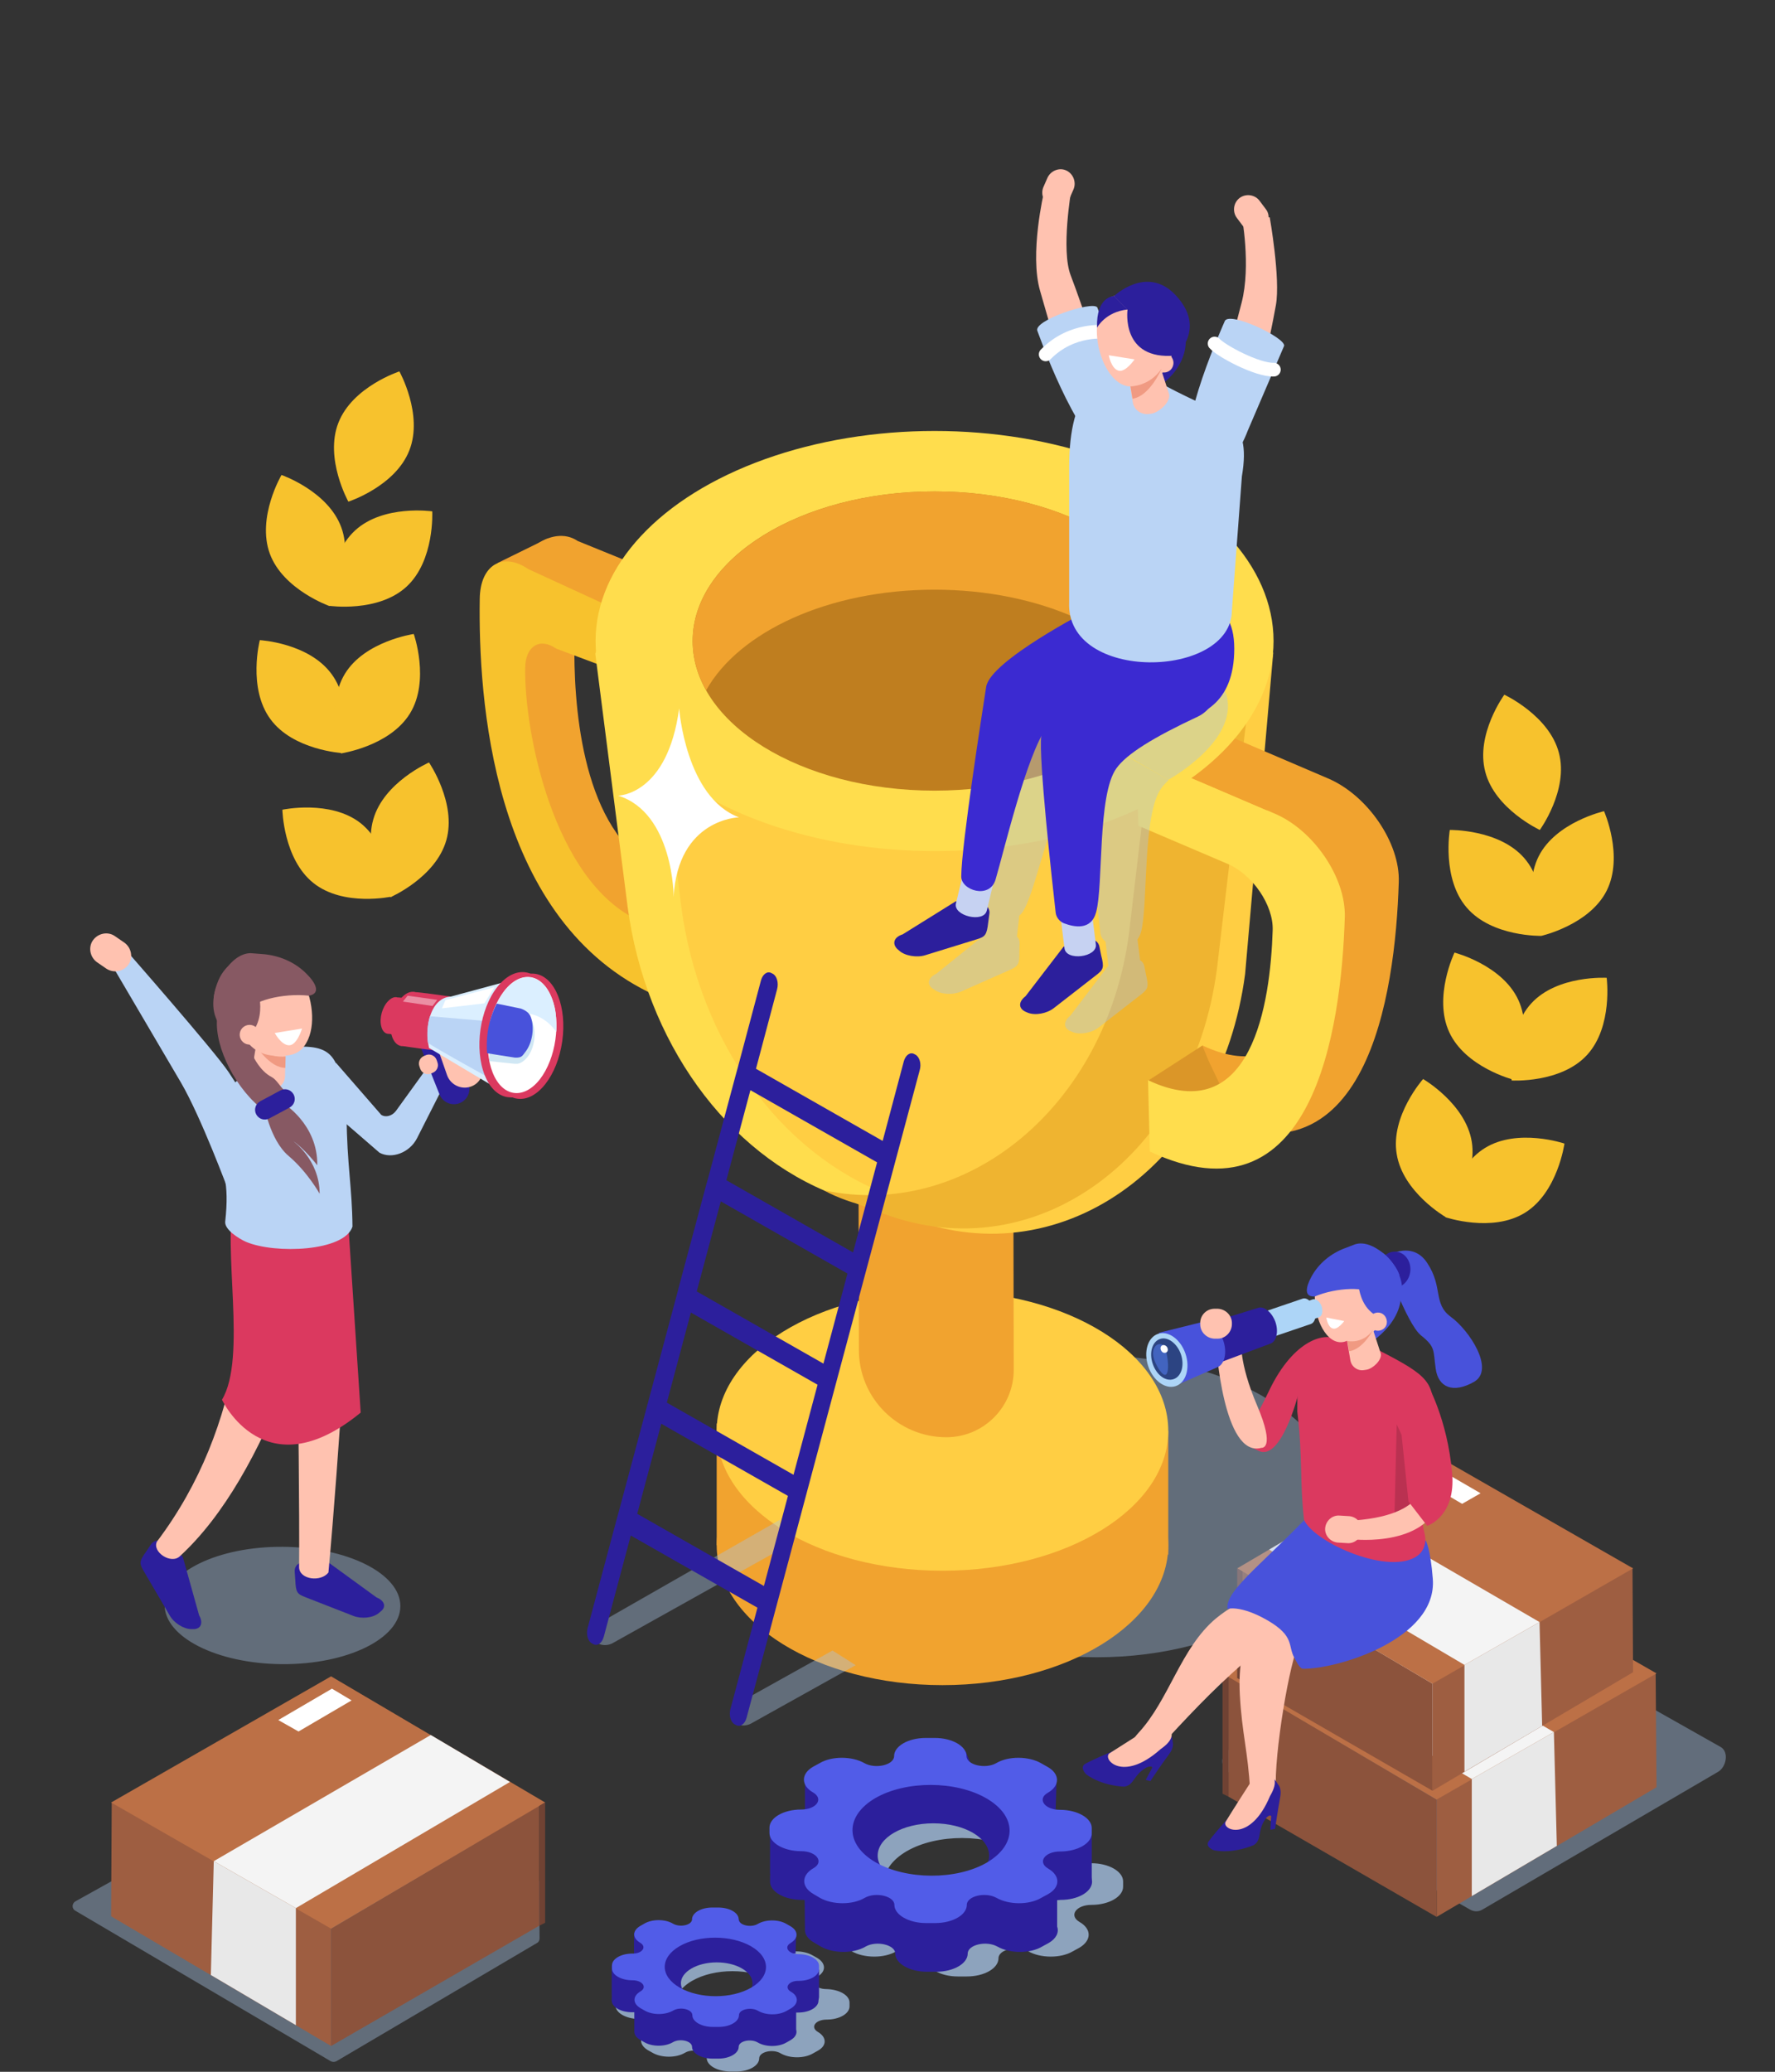 <?xml version="1.0" encoding="utf-8"?>
<!-- Generator: Adobe Illustrator 22.1.0, SVG Export Plug-In . SVG Version: 6.00 Build 0)  -->
<svg version="1.1" id="Layer_1" xmlns="http://www.w3.org/2000/svg" xmlns:xlink="http://www.w3.org/1999/xlink" x="0px" y="0px"
	 viewBox="0 0 605.3 706.2" style="enable-background:new 0 0 605.3 706.2;" xml:space="preserve">
<rect x="0" y="0" width="605.3" height="706.2" fill="#333333" stroke="none"/>
<style type="text/css">
	.st0{opacity:0.4;fill:#A8C4E5;}
	.st1{opacity:0.4;}
	.st2{fill:#A8C4E5;}
	.st3{fill:#9E5E41;}
	.st4{fill:#8C533C;}
	.st5{fill:#BC7046;}
	.st6{fill:#704233;}
	.st7{fill:#F4F4F4;}
	.st8{fill:#E8E8E8;}
	.st9{fill:#FFFFFF;}
	.st10{fill:#F1A32F;}
	.st11{fill:#FFCE43;}
	.st12{fill:#F7C22D;}
	.st13{fill:#FFDD4D;}
	.st14{fill:#EFB430;}
	.st15{fill:#DB9628;}
	.st16{fill:#BF7E1F;}
	.st17{fill:#3B2AD1;}
	.st18{fill:#2C1F9C;}
	.st19{fill:#C6D2F2;}
	.st20{fill:#FFC2B0;}
	.st21{fill:#BAD4F5;}
	.st22{fill:none;stroke:#FFFFFF;stroke-width:4.673;stroke-linecap:round;stroke-linejoin:round;stroke-miterlimit:10;}
	.st23{fill:#F09A82;}
	.st24{fill:#DB395F;}
	.st25{fill:#8585FF;}
	.st26{fill:#DBEFFF;}
	.st27{fill:#D0E7F4;}
	.st28{fill:#4852DB;}
	.st29{opacity:0.43;fill:#FFFFFF;}
	.st30{fill:#875963;}
	.st31{fill:#BA3151;}
	.st32{fill:#ADD5F7;}
	.st33{fill:#2C4482;}
	.st34{fill:#4264BF;}
	.st35{opacity:0.77;fill:#A8C4E5;}
	.st36{fill:#515CE8;}
	.st37{fill:#FA557B;}
</style>
<path class="st0" d="M182.9,639.8l-68.7-39.9c-0.6-0.3-1.3-0.3-1.8,0l-86.7,48.2c-1.2,0.7-1.3,2.5,0,3.2l87.1,51.3
	c0.6,0.3,1.3,0.3,1.9,0l68.4-40.3c0.6-0.3,0.9-0.9,0.9-1.6l-0.1-19.3C183.8,640.7,183.5,640.1,182.9,639.8z"/>
<g class="st1">
	<path class="st2" d="M501.3,650.9L419,604.1c-2.9-1.7-2.9-5.9,0-7.6l82.3-46.8c1.4-0.8,3-0.8,4.4,0l81.1,45.8
		c2.9,1.7,1.9,6.9-1,8.5l-80.1,46.8C504.3,651.7,502.7,651.7,501.3,650.9z"/>
</g>
<g>
	<g>
		<polygon class="st3" points="112.9,697.4 37.9,653.2 38.1,614.2 112.9,656.4 		"/>
	</g>
	<g>
		<polygon class="st4" points="183.9,656.4 112.9,697.4 112.9,657.4 183.9,615.4 		"/>
	</g>
	<g>
		<polygon class="st5" points="112.9,657.4 37.9,614.4 112.9,571.4 185.9,614.4 		"/>
	</g>
	<g>
		<polygon class="st6" points="185.9,655.4 183.9,656.4 183.9,615.6 185.9,614.4 		"/>
	</g>
	<g>
		<polygon class="st7" points="100.9,650.4 72.9,634.4 146.9,591.4 173.9,607.4 		"/>
	</g>
	<g>
		<polygon class="st8" points="100.9,690.3 71.9,673.2 72.9,634.4 100.9,650.4 		"/>
	</g>
	<g>
		<polygon class="st9" points="101.8,590.2 94.9,586.3 113.2,575.6 119.9,579.6 		"/>
	</g>
</g>
<g>
	<g>
		<polygon class="st3" points="489.9,653.4 564.9,609.2 564.6,570.2 489.9,612.4 		"/>
	</g>
	<g>
		<polygon class="st4" points="418.9,612.4 489.9,653.4 489.9,613.4 418.9,571.4 		"/>
	</g>
	<g>
		<polygon class="st5" points="489.9,613.4 564.9,570.4 489.9,527.4 416.9,570.4 		"/>
	</g>
	<g>
		<polygon class="st6" points="416.9,611.4 418.9,612.4 418.9,571.6 416.9,570.4 		"/>
	</g>
	<g>
		<polygon class="st7" points="501.9,606.4 529.9,590.4 455.9,547.4 428.9,563.4 		"/>
	</g>
	<g>
		<polygon class="st8" points="501.9,646.3 530.9,629.2 529.9,590.4 501.9,606.4 		"/>
	</g>
	<g>
		<polygon class="st9" points="501,546.2 507.9,542.3 489.6,531.6 482.9,535.6 		"/>
	</g>
</g>
<g>
	<g>
		<polygon class="st3" points="488.5,610.4 556.9,570 556.7,534.4 488.5,573 		"/>
	</g>
	<g>
		<polygon class="st4" points="423.7,573 488.5,610.4 488.5,573.9 423.7,535.6 		"/>
	</g>
	<g>
		<polygon class="st5" points="488.5,573.9 556.9,534.6 488.5,495.4 421.9,534.6 		"/>
	</g>
	<g>
		<polygon class="st6" points="421.9,572 423.7,573 423.7,535.7 421.9,534.6 		"/>
	</g>
	<g>
		<polygon class="st7" points="499.4,567.5 525,552.9 457.5,513.7 432.8,528.2 		"/>
	</g>
	<g>
		<polygon class="st8" points="499.4,603.9 525.9,588.3 525,552.9 499.4,567.5 		"/>
	</g>
	<g>
		<polygon class="st9" points="498.6,512.6 504.9,509 488.2,499.3 482.1,502.9 		"/>
	</g>
</g>
<ellipse class="st0" cx="374" cy="513.5" rx="83" ry="51.4"/>
<polygon class="st10" points="398.4,529.9 244.4,526.7 244.4,485.2 398.4,487.7 "/>
<ellipse class="st10" cx="321.4" cy="526.7" rx="77" ry="47.7"/>
<ellipse class="st11" cx="321.4" cy="487.7" rx="77" ry="47.7"/>
<path class="st10" d="M322.7,489.9L322.7,489.9c-16.4,0-29.8-13.3-29.8-29.7l-0.2-93.3l52.8-0.1l0.2,100.1
	C345.7,479.5,335.5,489.9,322.7,489.9z"/>
<g>
	<polygon class="st10" points="186.6,183.6 169.7,191.9 206.6,214.8 212.6,202.4 	"/>
	<g>
		<path class="st10" d="M197,184.4l36.4,14.8l-7.1,25.7c-0.1,0-0.2-0.1-0.2-0.1l-19.6-13.3c-5.6-3.9-10.5-0.9-10.6,6.5
			c-0.4,21.3,2.2,62.2,25.4,76.7l-6.6,29.9c-36.3-22.7-40.8-90.6-40.2-124C174.6,189,188.2,178.4,197,184.4z"/>
		<path class="st12" d="M180.2,194l37.2,17.1l-7.9,23.4c-0.1,0,1.8-5.3,1.8-5.3l-21.6-8.1c-5.6-3.9-10.5-0.9-10.6,6.5
			c-0.4,21.3,9.5,73,39,86.3l3.1,24.3c-53.7-26.5-58.1-100.6-57.6-134C163.7,192.6,171.4,188,180.2,194z"/>
	</g>
</g>
<path class="st11" d="M203.7,225.9l10.4,81.4c6.1,46.1,33.8,84.5,71,98.5l25.8,9.7c52.1,19.5,105.3-19.6,113.7-83.5l9.6-109.6
	L203.7,225.9z"/>
<path class="st13" d="M232.3,308.9L217.2,185l-14.2,37.8l11,86.1c6.1,46.1,33.8,84.5,71,98.5h18.3
	C266.1,393.4,238.4,355,232.3,308.9z"/>
<path class="st14" d="M395.9,225.9L385,318.2c-7.8,59.3-55.9,97.9-104.1,87.5c4.9,2.8,11,4.5,11,4.5l9.4,3.5
	c52.1,19.5,105.3-19.6,113.7-83.5l11.5-97.2L395.9,225.9z"/>
<g>
	<path class="st10" d="M452.8,265.3l-47-20.1l0.8,24.4c0.1,0,0.3,0.1,0.3,0.1l30,12.8c8.6,3.6,15.8,14.1,15.5,22.7
		c-0.8,24.8-7,67.8-42.5,51.1l0.6,24.3c55.5,26,65.3-41.1,66.5-79.9C477.5,287.3,466.3,271,452.8,265.3z"/>
	<polygon class="st15" points="410,356.4 391.6,368.3 422.6,383.5 412.2,361.7 	"/>
	<path class="st13" d="M434.4,277.2l-47-20.1l0.8,24.4c0.1,0,0.3,0.1,0.3,0.1l30,12.8c8.6,3.6,15.8,14.1,15.5,22.7
		c-0.8,24.8-7,67.8-42.5,51.1l0.6,24.3c55.5,26,65.3-41.1,66.5-79.9C459,299.1,447.9,282.8,434.4,277.2z"/>
	<polygon class="st10" points="403.4,244 387.4,257.1 432,276.2 437.8,261.6 	"/>
</g>
<ellipse class="st13" cx="318.7" cy="218.5" rx="115.6" ry="71.6"/>
<ellipse class="st16" cx="318.7" cy="218.5" rx="82.5" ry="51"/>
<path class="st10" d="M318.7,201c36,0,66.7,14.3,77.9,34.3c3-5.3,4.6-10.9,4.6-16.8c0-28.2-36.9-51-82.5-51
	c-45.5,0-82.5,22.9-82.5,51c0,5.9,1.6,11.5,4.6,16.8C252,215.3,282.6,201,318.7,201z"/>
<path class="st0" d="M369.1,250.3c-1.2,7.8-3.6,20.1,1.2,7.9c-0.6,9.1,3.8,49.3,4.9,59.6c0.1,1.3,0.8,2.4,1.8,3.1l1,8.4
	c-0.1,0.1-0.2,0.1-0.3,0.2L365,346.2c-2.4,1.9-2.4,4.3,0.1,5.3l0.7,0.3c2.5,1,6.5,0.3,8.9-1.6l14.4-11.2c2.4-1.9,2.7-2.6,1.7-6.8
	l-0.6-3c-0.2-0.8-0.7-1.5-1.4-1.9l-0.9-7.1c0.5-0.7,0.9-1.5,1.2-2.5c2.5-9.1,0.4-40,6.9-49c0.6-0.9,1.5-1.8,2.5-2.8
	C398.4,265.8,369.3,249,369.1,250.3z"/>
<path class="st0" d="M346.4,239.6c-3.1,7.3-8.3,18.7-0.8,8c-2.8,8.7-8.1,48.7-9.5,59c-0.2,1.3,0.2,2.5,1,3.5l-1,8.4
	c-0.1,0-0.2,0.1-0.3,0.1l-16.5,13.3c-2.8,1.3-3.4,3.6-1.2,5.1l0.6,0.4c2.2,1.6,6.2,1.8,9,0.6l16.7-7.4c2.8-1.3,3.3-1.8,3.2-6.2
	l0.1-3c0-0.8-0.3-1.6-0.9-2.2l0.8-7.1c0.6-0.5,1.2-1.2,1.7-2.2c4.6-8.3,10-38.7,18.4-46c0.8-0.7,1.9-1.4,3.1-2.1
	C371.1,261.7,346.9,238.5,346.4,239.6z"/>
<path class="st0" d="M398.4,265.8c0,0,25.8-14.1,19.3-30.5c-6.5-16.4-33.1,22.5-33.1,22.5L398.4,265.8z"/>
<path class="st17" d="M373.3,242.3c2.3,0,47.6,16.3,47.6-21.2c0-37.6-57.9,5.3-57.9,5.3L373.3,242.3z"/>
<path class="st18" d="M307.8,318.5l18-11.2c2.2-0.7,6.8-0.2,9.7,0.9c1.3,0.5,2.1,1.9,1.9,3.2l-0.4,3c-0.5,4.3-1,4.9-4,5.8l-17.5,5.4
	c-2.9,0.9-7,0.2-8.9-1.6l-0.6-0.5C304.1,321.6,304.9,319.4,307.8,318.5z"/>
<path class="st19" d="M336.5,310.4c-1,4.3-11.6,1.8-10.5-2.5l3.4-14.1l10.5,2.5L336.5,310.4z"/>
<path class="st18" d="M349.7,339.6l12.9-16.8c1.8-1.4,6.3-2.5,9.4-2.6c1.4,0,2.6,1,2.9,2.4l0.6,3c1.1,4.2,0.8,4.9-1.7,6.8
	l-14.4,11.2c-2.4,1.9-6.4,2.6-8.9,1.6l-0.7-0.3C347.3,343.8,347.2,341.5,349.7,339.6z"/>
<path class="st19" d="M373.7,321.9c0.6,4.4-10.2,5.8-10.7,1.3l-1.8-14.4l10.7-1.3L373.7,321.9z"/>
<path class="st17" d="M371.2,208c0,0-33.5,17.2-34.9,26.1c-1.2,7.8-8.4,53.6-8.5,64.6c-0.1,4.8,9.7,7.9,11.7,1.1
	c2.8-9.5,10.6-42.5,17.4-51.8c6.8-9.3,40.3-22.5,40.3-22.5L371.2,208z"/>
<path class="st17" d="M393.7,223.6c0,0-37.5,18.7-38.6,27.2c-1,7.4,3.7,49.7,4.9,60.3c0.2,1.6,1.3,3,2.8,3.6c3.4,1.3,9.3,2.6,11-3.8
	c2.5-9.1,0.4-40,6.9-49c3.5-4.9,12.5-10.5,27.9-17.7c7-3.3,12.1-17.1,3.5-18.2L393.7,223.6z"/>
<path class="st20" d="M364.3,136c0,0,1.3,0.5-9.6-36.8C351,86.6,356,65.5,356,65.5l9.3-0.6c0,0-3.5,20.3-0.2,28.9
	c4.4,11.6,12.5,35.2,11.5,39.5C375.7,137.5,364.3,136,364.3,136z"/>
<path class="st21" d="M385.3,134.3l-11.1-29.5c-1.5-2.4-22.3,4.5-20.4,8.1c0.3,0.6,12.5,36,24.7,43.3
	C388.4,162.3,391,147.9,385.3,134.3z"/>
<path class="st22" d="M377.3,113.2c0,0-11.6-1.7-20.7,7.6"/>
<path class="st20" d="M358.3,70.2L358.3,70.2c-2.4-1.1-3.5-4-2.5-6.4l1.4-3.2c1.1-2.4,4-3.6,6.4-2.5v0c2.4,1.1,3.5,4,2.5,6.4
	l-1.4,3.2C363.7,70.2,360.8,71.3,358.3,70.2z"/>
<path class="st21" d="M364.6,205.2v-46c0-25.9,9.8-35.4,26.1-29.5l6.7,1.8c19.7,10.6,29.6,10.1,26.1,30.9l-3.4,45.6
	C420.1,231.5,363.3,232.8,364.6,205.2z"/>
<path class="st18" d="M389.8,129.4c0,0,2.6,2.5,4,2.8c1.3,0.3,14.5-8.8,9.4-21.9c-3.2-8.3-17.6-4.4-17.6-4.4L389.8,129.4z"/>
<path class="st20" d="M392.1,124.2c-1.6,7.3-6.8,9.7-11.7,5.3c-4.8-4.4-7.5-13.9-5.9-21.3c1.6-7.3,6.8-9.7,11.7-5.3
	C391,107.3,393.7,116.9,392.1,124.2z"/>
<path class="st20" d="M399.5,121.4c-1.6,7.3-9.1,10.5-14,6c-4.8-4.4-7.5-13.9-5.9-21.3c1.6-7.3,6.8-9.7,11.7-5.3
	C396.1,105.3,401.1,114.1,399.5,121.4z"/>
<path class="st20" d="M392.7,141l-0.8,0.1c-2.6,0.4-5.2-1.3-5.6-4l-2.5-14.9c-0.4-2.6,1.3-5.2,4-5.6l0.8-0.1c2.6-0.4,5.2,1.3,5.6,4
	l4.5,13.9C399.2,137,395.4,140.5,392.7,141z"/>
<path class="st20" d="M400.1,124.4c-0.4,1.8-2.1,2.9-3.9,2.5c-1.8-0.4-2.9-2.1-2.5-3.9c0.4-1.8,2.1-2.9,3.9-2.5
	C399.3,120.8,400.5,122.6,400.1,124.4z"/>
<path class="st18" d="M384.5,105.6c0,0-2.4,17.3,16.3,15.6c0,0,11.1-9,0-20.7c-9.8-10.3-21,0.5-21,0.5L384.5,105.6z"/>
<path class="st18" d="M374.1,111.7c0,0,2.8-5.4,10.4-6.2l-4.7-4.6C379.8,101,373.8,100.9,374.1,111.7z"/>
<path class="st23" d="M385.5,131.7c0,0,6.4,0.1,10.6-6c0,0-4,9.4-9.9,10.2L385.5,131.7z"/>
<path class="st20" d="M412.8,139.7c0,0,0.9,1.1,10.6-36.5c3.3-12.7,0-29.9,0-29.9l9.6,0.8c0,0,3.7,20.8,2.1,29.9
	c-2.2,12.2-7.4,36.6-10.4,39.8C421.8,146.8,412.8,139.7,412.8,139.7z"/>
<path class="st20" d="M430.7,78L430.7,78c-2.1,1.6-5.2,1.2-6.8-0.9l-2.1-2.8c-1.6-2.1-1.2-5.2,0.9-6.8v0c2.1-1.6,5.2-1.2,6.8,0.9
	l2.1,2.8C433.3,73.3,432.8,76.3,430.7,78z"/>
<path class="st21" d="M425.5,146.8l12.4-28.9c0.6-2.8-19.2-12.2-20.3-8.3c-0.2,0.7-16,34.6-12.2,48.4
	C408.4,169.1,420.3,160.6,425.5,146.8z"/>
<path class="st22" d="M434.4,126c-5.7,0.2-18-6.4-20.2-8.9"/>
<g>
	<path class="st0" d="M283.9,562.6l-32.1,17.9c-2.3,1.3-3.2,3.9-2,5.8c1.2,1.9,4,2.4,6.3,1.2l35.7-19.9L283.9,562.6z"/>
	<path class="st0" d="M266.9,527.7L266,518l-61.4,35.1c-2.3,1.3-3.2,3.9-2,5.8c1.2,1.9,4,2.4,6.3,1.2L266.9,527.7z"/>
	<path class="st18" d="M312.2,359.5l-0.4-0.2c-1.4-0.8-3,0.3-3.6,2.5l-7.2,27.1l-43.2-24.6l7.2-27.1c0.6-2.2-0.1-4.6-1.5-5.3
		l-0.4-0.2c-1.4-0.8-3,0.3-3.6,2.5l-7.8,29.3l0,0l-0.8,2.9v0l-9.4,35.1l0,0l-0.6,2.1l-9.6,35.8l0,0l0,0.1l-10.5,39.2l-0.4,1.5l0,0
		l-9.4,35.1v0l-0.8,2.9l0,0l-9.8,36.7c-0.6,2.2,0.1,4.6,1.5,5.3l0.4,0.2c1.4,0.8,3-0.3,3.6-2.5l9.2-34.5l43.2,24.6l-9.2,34.5
		c-0.6,2.2,0.1,4.6,1.5,5.3l0.4,0.2c1.4,0.8,3-0.3,3.6-2.5l59-220.6C314.3,362.7,313.6,360.3,312.2,359.5z M299.1,396.2l-8.2,30.7
		l-43.2-24.6l8.2-30.7L299.1,396.2z M280.8,464.8l-43.2-24.6l8.2-30.7l43.2,24.6L280.8,464.8z M270.6,502.7l-43.2-24.6l8.2-30.7
		l43.2,24.6L270.6,502.7z M217.3,516l8.2-30.7l43.2,24.6l-8.2,30.7L217.3,516z"/>
</g>
<g>
	<g>
		<path class="st9" d="M378.1,121.1l8.8,1.4c0,0-3.2,4.7-5.6,3.8C378.9,125.5,378.1,121.1,378.1,121.1z"/>
	</g>
</g>
<g>
	
		<ellipse transform="matrix(6.586464e-03 -1 1 6.586464e-03 -451.505 639.942)" class="st0" cx="96.3" cy="547.2" rx="20" ry="40.2"/>
	<path class="st18" d="M67.9,550.6l-5.5-19.7c-1.1-1.9-4.7-4.5-7.5-5.6c-1.2-0.5-2.7,0-3.4,1.1l-1.6,2.4c-2.5,3.4-2.4,4.1-0.9,6.7
		l8.9,15.2c1.5,2.6,4.8,4.6,7.4,4.6l0.7,0C68.5,555.3,69.4,553.2,67.9,550.6z"/>
	<path class="st18" d="M128.4,544.5l-16.5-12c-2.1-0.8-6.5-0.6-9.4,0.2c-1.3,0.4-2.1,1.6-2,3l0.2,2.9c0.2,4.2,0.6,4.7,3.4,5.8
		l16.4,6.4c2.8,1.1,6.7,0.7,8.7-1l0.6-0.5C131.8,547.8,131.2,545.6,128.4,544.5z"/>
	<path class="st20" d="M102,534.3c0.2,4.2,7.5,5,10,1.7c3.8-40.9,7.4-104.8,7.4-104.8l-19-37.1C100.3,394.2,102.3,496.4,102,534.3z"
		/>
	<path class="st20" d="M53.5,525.5c-1.7,3.5,4.9,7.9,7.9,4.9c15-13.8,26.9-35.4,36.8-60.8c8.9-23-13.3-32.3-17.6-8.3
		C76.5,484,68.5,505.6,53.5,525.5z"/>
	<path class="st24" d="M79.9,408.7c-4.2,16.5,4.4,54.1-4.2,68.4c0,0,14.5,31.3,47.3,4.4l-4.5-68.4L79.9,408.7z"/>
	<g>
		<path class="st21" d="M153,366.7L142.2,388c-2.5,4.9-8.6,7.2-12.8,4.9L104.1,371l10.5-8.7L130,380c1.5,1,3.7,0.4,5-1.3l9.9-13.7
			L153,366.7z"/>
		<g>
			<path class="st25" d="M171.3,345.7c-0.6,3.6,0.3,6.8,2.2,7.1c1.9,0.3,3.9-2.3,4.5-5.9c0.6-3.6-0.3-6.8-2.2-7.1
				C174,339.4,172,342.1,171.3,345.7z"/>
			<path class="st18" d="M156.8,376L156.8,376c-2.7,1.1-5.8-0.2-6.9-2.9l-8.7-21.8c-1.1-2.7,0.2-5.8,2.9-6.9l0,0
				c2.7-1.1,5.8,0.2,6.9,2.9l8.7,21.8C160.8,371.8,159.5,374.9,156.8,376z"/>
			<path class="st20" d="M160.5,370.4L160.5,370.4c-3.2,1.1-6.8-0.6-8-3.8l-2.8-8c-1.1-3.2,0.6-6.8,3.8-8l0,0c3.2-1.1,6.8,0.6,8,3.8
				l2.8,8C165.5,365.7,163.8,369.3,160.5,370.4z"/>
			<path class="st20" d="M147.5,365.7l-0.7,0.3c-1.4,0.5-3-0.3-3.5-1.7l-0.3-0.9c-0.5-1.4,0.3-3,1.7-3.5l0.7-0.3
				c1.4-0.5,3,0.3,3.5,1.7l0.3,0.9C149.7,363.6,148.9,365.2,147.5,365.7z"/>
			<path class="st24" d="M143.7,341c-0.3-0.1-7.8-1.1-8.1-1c-0.9-0.3-2,0-3.1,1.1c-2.1,2-3.2,5.9-2.5,8.7c0.4,1.8,1.5,2.7,2.7,2.6
				c0.3,0.1,7.8,1.1,8.1,1c0.9,0.3,2,0,3.1-1.1c2.1-2,3.2-5.9,2.5-8.7C146,341.9,145,341,143.7,341z"/>
			<path class="st24" d="M153.7,339.7c-0.4-0.1-11.5-1.6-11.9-1.5c-1.4-0.4-3,0-4.6,1.6c-3.1,3-4.7,8.8-3.7,12.9
				c0.7,2.6,2.2,4,4,3.9c0.4,0.1,11.5,1.6,11.9,1.5c1.4,0.4,3,0,4.6-1.6c3.1-3,4.7-8.8,3.7-12.9C157.1,341,155.5,339.6,153.7,339.7z
				"/>
			<path class="st26" d="M153.7,339.7l27.4-7.4l-6.6,41.7l-28.2-16.8C144.6,349.2,147.2,340.1,153.7,339.7z"/>
			<path class="st21" d="M178.4,349.1l-4,22.5c0,0-28.4-15.6-28.5-16.2c-0.4-3.1-0.1-6.3,0.7-9L178.4,349.1z"/>
			<path class="st24" d="M187,338.9c3.6,9,1.7,22.5-4.3,30.1c-6,7.6-13.8,6.5-17.4-2.5c-3.6-9-1.7-22.5,4.3-30.1
				C175.6,328.8,183.4,329.9,187,338.9z"/>
			
				<ellipse transform="matrix(0.142 -0.99 0.99 0.142 -195.793 480.654)" class="st24" cx="179.4" cy="353.3" rx="21.5" ry="12.4"/>
			<path class="st9" d="M188.1,340c3.3,8.3,1.5,20.8-4,27.9c-5.6,7.1-12.8,6-16.1-2.3c-3.3-8.3-1.5-20.8,4-27.9
				C177.6,330.6,184.8,331.7,188.1,340z"/>
			<path class="st26" d="M167,348.8c1.1-5.4,3.7-9.4,5-11c5.6-7.1,12.8-6,16.1,2.3c1,2.4,1.8,5.2,1.6,11.6
				C183.4,343.1,174.4,344.3,167,348.8z"/>
			<path class="st27" d="M169.2,346.8c1.3-1.5,2.5-2.2,3.8-2.2l0,0l0.2,0.1c0.1,0,0.2,0,0.3,0l4.9,0c0.2,0,0.4-0.4,0.6-0.4l-1,0
				l0,0.7c0,0.3,2.9,1.3,3.5,3c1.5,3.6,0.9,9.2-1.7,12.4c-1.9,2.3-3.5,2.2-3.5,2.2s-0.6,0-0.8,0l-8.7-0.9
				C166.9,361.8,166.5,350,169.2,346.8z"/>
			<path class="st28" d="M169.4,342.1c0.1,0,8.3,1.7,8.3,1.7c0.2,0,0.4,0.6,0.5,0.6l-0.3,0l-0.3-0.6c0.4,0.1,2.6,0.9,3.3,2.6
				c1.5,3.6,0.7,9-1.7,12.1c-1.1,1.4-1.2,2.1-3.6,2v0c0,0-9.1-1.4-9.5-1.5C165.8,355.4,165.9,348.9,169.4,342.1z"/>
			<polygon class="st9" points="151.9,340.9 168.6,336.5 165.2,342 150.7,343.7 			"/>
			<polygon class="st29" points="137.4,341.4 147.5,342.9 149.1,340.8 139,339.4 			"/>
		</g>
		<path class="st21" d="M120.2,418.1c-0.1-13.3-1.9-21.2-2-37.6c-2.5-19.4-3.2-24.7-18.6-23.6l-3.9,1.7c-1.9,0.8-3.7,1.9-5.4,3.1
			c-17.9,12.9-18.2,11.5-15.9,22.6c0.7,5.8-2.4,3.6-1,7.2c2.6,7,4.9,11.3,3.4,24.9c-0.3,2.7,4.6,5.8,7.1,6.9
			C93.8,427.5,117.5,426.6,120.2,418.1z"/>
		<path class="st30" d="M94.9,359.5c0,0-2.3,2.9-3.6,3.4c-1.3,0.5-17.7-9.2-14.3-23.2c2.1-8.9,18.9-4.6,18.9-4.6L94.9,359.5z"/>
		<path class="st20" d="M92,371.2l0.7,0c2.4,0.1,4.5-1.9,4.5-4.4l0.3-13.8c0.1-2.4-1.9-4.5-4.4-4.5l-0.7,0c-2.4-0.1-4.5,1.9-4.5,4.4
			l-2.2,13.2C85.6,368.5,89.5,371.2,92,371.2z"/>
		<path class="st23" d="M97.4,360.1c0,0-5.8,1-10.4-4c0,0,4.9,7.9,10.3,7.9L97.4,360.1z"/>
		<path class="st20" d="M83,332c1.8-4.2,5.2-5.5,8.6-3.9c3-1.9,6.9-0.6,10.2,3.8c4.5,6.2,6,16.2,3.3,22.3c-1.9,4.3-4.6,5.6-8.9,5.7
			c-4.6,0.2-9-0.7-12.3-5.3C79.4,348.4,80.3,338.1,83,332z"/>
		<path class="st30" d="M87.4,335.6c0,0,5.2,13.3-4.8,19.2c0,0-14.1-3.8-8.6-19.4c4.8-13.7,19.8-8.2,19.8-8.2L87.4,335.6z"/>
		<path class="st30" d="M83.9,345.2c1.6-4.1,12.7-6.8,21.5-5.8c4-0.8,2.4-4.2-0.8-7.4c-4-4.1-9.5-6.4-15.2-6.8l-3.9-0.3
			c-7,0-12.6,10.8-12.6,15.6l4.5-0.8C77.3,344.3,79.1,345.2,83.9,345.2z"/>
		<path class="st30" d="M92.9,334.5c2.1,1.3-8,4.7-9,6.9c-2.9,6.6,1.3,21.9,8.7,25.7c1.7,0.9,2.7,3,4.3,4.5c4.3,4.2-1.4,11-6.2,7.4
			c-0.1-0.1-0.2-0.1-0.3-0.2c-9.8-7.1-17.2-21.6-16.4-31.5c0.5-5.8,3.1-11.6,5.2-15.4c1.3-2.4,4.5-3.2,6.8-1.7L92.9,334.5z"/>
		<path class="st30" d="M96.5,376c0,0,11.9,7.1,11.7,21.2c0,0-4.5-5.8-8.3-8.3c0,0,9.1,6.4,9.1,18c0,0-4.1-7.4-10.6-12.9
			c-6.5-5.5-8.5-17.9-8.5-17.9L96.5,376z"/>
		<path class="st18" d="M91.9,381.2l6.9-3.7c1.6-0.9,2.2-2.9,1.3-4.5v0c-0.9-1.6-2.9-2.2-4.5-1.3l-6.9,3.7c-1.6,0.9-2.2,2.9-1.3,4.5
			l0,0C88.3,381.5,90.3,382.1,91.9,381.2z"/>
		<path class="st20" d="M82.4,354.7c1.1,1.5,3.2,1.8,4.7,0.7c1.5-1.1,1.8-3.2,0.7-4.7c-1.1-1.5-3.2-1.8-4.7-0.7
			C81.6,351.1,81.3,353.2,82.4,354.7z"/>
		<path class="st21" d="M81.3,392.2c0,0,20.4,9-3.3-26.7c-4.8-7.2-35.7-42.4-35.7-42.4l-4.7,4.9c0,0,19.3,32.8,24.1,41
			c6.9,11.8,16.2,36.9,16.2,36.9C82.6,405.3,81.3,392.2,81.3,392.2z"/>
		<path class="st20" d="M43.8,328.8L43.8,328.8c1.7-2.4,1-5.8-1.4-7.5l-3.2-2.2c-2.4-1.7-5.8-1-7.5,1.4l0,0c-1.7,2.4-1,5.8,1.4,7.5
			l3.2,2.2C38.8,331.8,42.1,331.2,43.8,328.8z"/>
		<g>
			<g>
				<path class="st9" d="M93.7,352.1l9.3-1.5c0,0-1.7,5.7-4.4,5.7C95.9,356.3,93.7,352.1,93.7,352.1z"/>
			</g>
		</g>
	</g>
</g>
<path class="st9" d="M210.8,271.2c0,0,16.8-0.1,20.8-29.7c0,0,2.2,30.3,20.4,37.1c0,0-20.8,0.4-22.3,27.2
	C229.8,305.9,229.7,277.1,210.8,271.2z"/>
<g>
	<g>
		<path class="st20" d="M462.7,522.9c-12.6,5.6-26,16-33.7,27.6c-5.4,8.2-6.7,17.6-6.2,27.1c0.7,13.2,2.8,19.5,3.5,32.7
			c0.5,8.9,9.3,9,8.8,0c-0.7-12.3,4.7-44.4,8.1-50.8c3-5.6,11.8-3.4,16.5-7.4c5.2-4.5,3.6-14.2,9.9-17c3.5-1.5,4.2-6.5,2.5-9.5
			C470.2,521.9,466.1,521.4,462.7,522.9L462.7,522.9z"/>
	</g>
	<g>
		<path class="st20" d="M394.7,596.3c10.2-11,18.1-19.6,29.5-29.6c2.2-1.9,6.3-8.3,6.9-8.3c-1.5,0.1,7.2,2.3,10.5,3
			c11.6,2.3,22.8,0.2,32.7-6.5c7.3-5,0.4-17.1-7-12c-9,6.1-17.9,6.6-28,3.5c-2.8-0.8-5.8-2-8.8-1.9c-5.9,0.1-11.5,3.6-15.9,7.2
			c-12,10.1-15.9,27.7-26.4,39C382.1,597.2,388.6,602.9,394.7,596.3L394.7,596.3z"/>
	</g>
	<path class="st28" d="M450.3,512.3c-17.7,19.3-32.7,29.6-31.7,36.1c0,0,4.5-1.4,13.8,4c9.2,5.4,6.7,8.6,9,12.7
		c0.5,0.9,1.8,3.7,2.9,3.7c11.1,0.3,46-9.9,44.3-30.7c-0.8-10.3-2.4-13-2.4-13S463.3,529.2,450.3,512.3z"/>
	<g>
		<path class="st18" d="M435.8,608.2c-1-1.9-3.5-3.9-4.8-3.5l-3.6,5.7l-0.5,0.2c-2,2.5-12,13.2-14.7,17c-1.4,2,1.8,3.1,1.8,3.1
			c6.8,1.3,13.6-1.8,13.6-1.8c2.9-2,1-4.7,4-9c0.5-0.7,1.7-1.5,1.9-0.8l-0.3,4.6l1.6-0.3c0,0,1-6.6,1.8-11.1
			C436.9,610.6,436.6,609,435.8,608.2z"/>
		<path class="st20" d="M430,604.2l-3,2.5c0,0-7.6,11.8-9,14.2c-1.7,2.7,8.3,7.5,15.1-8.7C438.1,603.7,430,604.2,430,604.2z"/>
	</g>
	<g>
		<path class="st18" d="M399.9,593.7c-0.1-2.1-1.5-5-2.9-5.2l-5.7,3.7l-0.6-0.1c-2.8,1.4-16.5,6.8-20.6,9.1
			c-2.1,1.2,0.3,3.6,0.3,3.6c5.6,4.1,13,4.2,13,4.2c3.5-0.6,2.9-3.8,7.5-6.5c0.8-0.4,2.2-0.6,2,0.1l-2.2,4.1l1.6,0.4
			c0,0,3.7-5.6,6.4-9.2C399.9,596.3,400.2,594.8,399.9,593.7z"/>
		<path class="st20" d="M396.4,587.6l-3.8,1c0,0-11.9,7.5-14.2,9c-2.7,1.8,4.3,10.3,17.4-1.4C403.9,590.6,396.4,587.6,396.4,587.6z"
			/>
	</g>
	<path class="st28" d="M471.8,428.7c0,0,9.5-6.5,14.9,1.8c5.5,8.3,1.9,13.9,8.1,18.4c6.2,4.5,15.1,17.9,7.9,22.1
		c-7.2,4.1-12.2,1.9-13.1-4.4c-0.9-6.4,0-7.4-5-11.4C479.6,451.2,471.8,428.7,471.8,428.7z"/>
	<path class="st18" d="M480.9,433.6c-0.5,3.4-3.3,5.8-6.3,5.3c-3-0.4-5-3.5-4.5-6.9c0.5-3.4,3.3-5.8,6.3-5.3
		C479.3,427.1,481.4,430.2,480.9,433.6z"/>
	<path class="st24" d="M432.7,474.2c8.7-18.3,19.8-20.1,23.2-17.5c3.4,2.6-13.3,19-13.3,19s-5.8,22.7-13.5,18.8
		C420.6,490.2,423.8,492.9,432.7,474.2z"/>
	<path class="st24" d="M444.7,518.1c-1.5-12.9-0.4-21-2.3-36.9c0-19.2,0-24.5,14.9-25.9l4,1.1c1.9,0.5,3.8,1.2,5.5,2.1
		c18.7,9.6,22.6,11.7,21.7,22.9c0,5.8-3.3-0.3-4.1,3.4c-1.6,7.3-1.6,25.4,1.5,38.4c0.6,2.6-0.3,5.4-2.4,7
		C474.2,537.3,448.4,526,444.7,518.1z"/>
	<path class="st28" d="M461,455.9c0,0,2.1,2.6,3.3,3.1c1.2,0.4,16.1-8.4,13.1-21.2c-1.9-8.1-17.3-4.2-17.3-4.2L461,455.9z"/>
	<path class="st20" d="M465.9,466.9l-0.7,0.1c-2.2,0.4-4.3-1.1-4.7-3.3l-2.1-12.4c-0.4-2.2,1.1-4.3,3.3-4.7l0.7-0.1
		c2.2-0.4,4.3,1.1,4.7,3.3l3.8,11.7C471.2,463.7,468.1,466.6,465.9,466.9z"/>
	<path class="st20" d="M466.1,429.7c-2.7-3.2-6-3.5-8.5-1.2c-3.1-0.9-6.2,1.2-8,5.9c-2.4,6.6-1.2,15.7,2.7,20.4
		c2.7,3.3,6.1,3.5,8.7,1.1c3.8,1,8.3-1.3,10.1-6.2C473.5,443.2,470,434.4,466.1,429.7z"/>
	<path class="st28" d="M463.1,434c0,0-1.2,13,9.1,15.6c0,0,11.4-6.9,2.6-19.2c-7.7-10.8-19.5-2.2-19.5-2.2L463.1,434z"/>
	<path class="st28" d="M468.7,441.5c-2.4-3.1-12.9-2.7-20.3,0.4c-3.7,0.3-3.2-3-1.2-6.7c2.5-4.6,6.7-8,11.6-9.8l3.4-1.3
		c6.2-1.8,13.8,6.3,15,10.5l-4.1,0.4C474.2,439.1,472.9,440.3,468.7,441.5z"/>
	<path class="st20" d="M472.8,451.6c-0.6,1.6-2.4,2.4-4,1.8c-1.6-0.6-2.4-2.4-1.8-4c0.6-1.6,2.4-2.4,4-1.8
		C472.5,448.2,473.3,450,472.8,451.6z"/>
	<polygon class="st31" points="476.3,485.5 487.8,510.4 475.5,518.1 	"/>
	<path class="st20" d="M464.4,521.7L464.4,521.7c0.2-2.5-1.8-4.7-4.3-4.9l-3.3-0.2c-2.5-0.2-4.7,1.8-4.9,4.3l0,0
		c-0.2,2.5,1.8,4.7,4.3,4.9l3.3,0.2C462,526.2,464.2,524.2,464.4,521.7z"/>
	<path class="st20" d="M461.4,524.7c0,0,27.1,3.1,30.2-15.7l-6.4-5.9c0,0,3.6,14-25.9,15.3L461.4,524.7z"/>
	<path class="st24" d="M476.8,477.8l3.5,34l6.4,8.3c0,0,9.8-3.1,8.5-17.9c-1.6-18.7-8.7-30.9-8.7-30.9L476.8,477.8z"/>
	<g>
		<g>
			<path class="st9" d="M452.3,449.1l6.1,1.2c0,0-2.3,3.2-4,2.5C452.7,452.2,452.3,449.1,452.3,449.1z"/>
		</g>
	</g>
	<path class="st23" d="M459.5,457.1c0,0,5.3,1.2,8.8-3.9c0,0-3.4,6.7-8.2,7.4L459.5,457.1z"/>
	<path class="st20" d="M414.7,458.2c0,0,2.4,39,15.5,35.3c0,0,4.9,0.6-1.5-14.4c-6.4-15-5.4-22.3-5.4-22.3L414.7,458.2z"/>
	<g>
		<g>
			<path class="st32" d="M447.7,442.9l-17.2,5.8l2.1,6.1l17.2-5.8c1.1-0.4,1.4-2,0.9-3.7C450.1,443.6,448.8,442.6,447.7,442.9z"/>
			<path class="st32" d="M444.1,442.7l-24.4,8.3l2.9,8.6l24.4-8.3c1.5-0.5,2.1-2.9,1.2-5.2C447.5,443.7,445.6,442.1,444.1,442.7z"/>
			<path class="st18" d="M429,445.8C429,445.8,429,445.8,429,445.8l-30,9.3l0,0c0,0-0.1,0-0.1,0c-2.1,0.7-2.8,4.5-1.4,8.3
				c1.3,3.9,4.1,6.5,6.2,5.7c0,0,0.1,0,0.1-0.1l0,0l29.4-11l0,0c2.1-0.7,2.9-4.1,1.7-7.5C433.7,447.3,431.1,445.1,429,445.8z"/>
			<g>
				<path class="st28" d="M409.7,450.7C409.7,450.7,409.6,450.7,409.7,450.7l-14.5,3.6l6.6,17.6l13.2-5.8h0c2.6-0.9,3.6-5.1,2.1-9.3
					C415.6,452.5,412.3,449.8,409.7,450.7z"/>
				
					<ellipse transform="matrix(0.947 -0.322 0.322 0.947 -128.078 152.945)" class="st32" cx="397.9" cy="463.3" rx="6.7" ry="9.4"/>
				<path class="st33" d="M402.7,461.6c1.3,3.8,0.2,7.6-2.5,8.5c-2.7,0.9-5.8-1.4-7.1-5.2c-1.3-3.8-0.2-7.6,2.5-8.5
					C398.2,455.5,401.4,457.9,402.7,461.6z"/>
			</g>
		</g>
		<path class="st20" d="M414,446.1l0.9,0c2.7-0.1,5.1,2,5.2,4.7l0,0.3c0.1,2.7-2,5.1-4.7,5.2l-0.9,0c-2.7,0.1-5.1-2-5.2-4.7l0-0.3
			C409.1,448.6,411.2,446.2,414,446.1z"/>
		<path class="st34" d="M397.4,459.6c-0.4-1.6-2.5-2-3.5-0.6c-0.9,1.2-1.2,3.3,0.8,6.9C398.6,472.6,399.1,465.6,397.4,459.6z"/>
		<path class="st9" d="M398,459.2c0.4,0.7,0.3,1.5-0.3,1.8c-0.6,0.3-1.3,0.1-1.7-0.6c-0.4-0.7-0.3-1.5,0.3-1.8
			C396.9,458.3,397.6,458.6,398,459.2z"/>
	</g>
</g>

<g>
	<path class="st12" d="M123,280.6c10.3,8.2,10.6,25,10.6,25s-16.4,3.6-26.7-4.6c-10.3-8.2-10.6-25-10.6-25S112.7,272.5,123,280.6z"
		/>
	<path class="st12" d="M152.2,286.4c-3.6,12.7-19,19.4-19,19.4s-9.6-13.8-5.9-26.5c3.6-12.7,19-19.4,19-19.4
		S155.8,273.8,152.2,286.4z"/>
	<path class="st12" d="M113.1,229.8c7.8,10.6,3.6,26.9,3.6,26.9s-16.8-1-24.5-11.6c-7.8-10.6-3.6-26.9-3.6-26.9
		S105.3,219.1,113.1,229.8z"/>
	<path class="st12" d="M139.8,243.2c-6.9,11.2-23.5,13.6-23.5,13.6s-5.5-15.9,1.3-27.1s23.5-13.6,23.5-13.6S146.7,232,139.8,243.2z"
		/>
	<path class="st12" d="M116.4,179.8c4.5,12.4-4,26.8-4,26.8S96.5,201,92,188.7c-4.5-12.4,4-26.8,4-26.8S111.9,167.4,116.4,179.8z"/>
	<path class="st12" d="M139.6,153.5c-4.8,12.3-20.8,17.5-20.8,17.5s-8.2-14.7-3.4-26.9c4.8-12.3,20.8-17.5,20.8-17.5
		S144.4,141.3,139.6,153.5z"/>
	<path class="st12" d="M138.6,200c-9.7,8.9-26.3,6.5-26.3,6.5s-0.9-16.8,8.8-25.7c9.7-8.9,26.3-6.5,26.3-6.5S148.3,191.1,138.6,200z
		"/>
</g>
<g>
	<path class="st12" d="M506.4,391.3c-11.2,6.9-13.5,23.6-13.5,23.6s15.9,5.4,27.1-1.5c11.2-6.9,13.5-23.6,13.5-23.6
		S517.6,384.4,506.4,391.3z"/>
	<path class="st12" d="M476.3,393.4c2.1,13,16.6,21.4,16.6,21.4s11.1-12.6,9-25.6c-2.1-13-16.6-21.4-16.6-21.4
		S474.1,380.4,476.3,393.4z"/>
	<path class="st12" d="M522.2,342c-8.9,9.7-6.7,26.3-6.7,26.3s16.8,1,25.7-8.7c8.9-9.7,6.7-26.3,6.7-26.3S531.1,332.3,522.2,342z"/>
	<path class="st12" d="M494.2,351.8c5.5,12,21.8,16.2,21.8,16.2s7.3-15.1,1.8-27.1s-21.8-16.2-21.8-16.2S488.7,339.9,494.2,351.8z"
		/>
	<path class="st12" d="M524.7,291.9c-5.9,11.8,0.9,27.1,0.9,27.1s16.4-3.7,22.3-15.4c5.9-11.8-0.9-27.1-0.9-27.1
		S530.6,280.2,524.7,291.9z"/>
	<path class="st12" d="M506.5,263.1c3.3,12.7,18.6,19.8,18.6,19.8s9.9-13.6,6.5-26.3c-3.3-12.7-18.6-19.8-18.6-19.8
		S503.1,250.3,506.5,263.1z"/>
	<path class="st12" d="M500.2,309.4c8.6,10,25.4,9.6,25.4,9.6s2.8-16.6-5.8-26.5s-25.4-9.6-25.4-9.6S491.6,299.5,500.2,309.4z"/>
</g>
<g>
	<path class="st35" d="M368.1,655.1L368.1,655.1c-3.7-2.2-1.1-5.8,4.1-5.8l0,0c6,0,10.8-2.8,10.8-6.2l0-1.8c0-3.4-4.9-6.2-10.8-6.2
		l0,0c-5.3,0-7.9-3.7-4.2-5.8v0c4.2-2.4,4.2-6.4,0-8.8l-2.2-1.3c-4.2-2.4-11.1-2.5-15.3,0l0,0c-3.7,2.1-10.1,0.6-10.1-2.4v0
		c0-3.4-4.9-6.2-10.8-6.2l-3.1,0c-6,0-10.8,2.8-10.8,6.2l0,0c0,3-6.3,4.5-10.1,2.4h0c-4.2-2.4-11.1-2.5-15.3,0l-2.2,1.2
		c-4.2,2.4-4.2,6.4,0,8.8c3.7,2.2,1.1,5.8-4.1,5.8v0c-6,0-10.8,2.8-10.8,6.2l0,1.8c0,3.4,4.9,6.2,10.8,6.2h0c5.3,0,7.9,3.7,4.2,5.8
		l0,0c-4.2,2.4-4.2,6.4,0,8.8l2.2,1.3c4.2,2.4,11.1,2.5,15.3,0c3.7-2.1,10.1-0.6,10.1,2.4c0,3.4,4.9,6.2,10.8,6.2l3.1,0
		c6,0,10.8-2.8,10.8-6.2l0,0c0-3,6.3-4.5,10.1-2.4l0,0c4.2,2.4,11.1,2.5,15.3,0l2.2-1.2C372.3,661.4,372.3,657.5,368.1,655.1z
		 M309.3,652.9c-10.5-6.1-10.5-15.8-0.1-21.9c10.4-6,27.4-6,37.9,0.1c10.5,6.1,10.5,15.8,0.1,21.9C336.7,659,319.8,659,309.3,652.9z
		"/>
	<path class="st18" d="M372.3,639.9l0-14.7l-8.5-1.3l-3.7-1.8c-0.4-1.1-1.4-2.2-2.9-3.1l-2.2-1.3c-0.5-0.3-1-0.5-1.5-0.7l6.5-0.3
		l0.3-9.8l-28.3-3.3l-2.7-6.6l-24.3,0.7l3.4,6.4c-6.3,0.5-14.4,1.1-14.4,1.1l-1.3,1.7c-2.6-0.2-18.2-1.3-18.2-1.3v12.8l5.7-1
		c-0.2,0.1-0.4,0.2-0.5,0.3l-2.2,1.2c-1.6,0.9-2.6,2.1-3,3.2l-11.9,0.8l0,15.9l0.1,0c-0.1,0.3-0.1,0.6-0.1,0.8l0,1.8
		c0,3.4,4.9,6.2,10.8,6.2h0c0.4,0,0.7,0,1,0.1l0.1,10l0,0c-0.1,1.6,1,3.3,3.2,4.5l2.2,1.3c4.2,2.4,11.1,2.5,15.3,0
		c3.7-2.1,10.1-0.6,10.1,2.4c0,3.4,4.9,6.2,10.8,6.2l3.1,0c6,0,10.8-2.8,10.8-6.2l0,0c0-3,6.3-4.5,10.1-2.4l0,0
		c4.2,2.4,11.1,2.5,15.3,0l2.2-1.2c2.6-1.5,3.6-3.6,2.9-5.6h0v-9c0.4,0,0.8-0.1,1.2-0.1c5.8,0,10.4-2.6,10.7-5.9l0,0l0-0.2
		c0-0.1,0-0.1,0-0.2L372.3,639.9C372.3,639.9,372.3,639.9,372.3,639.9z M318.3,643.5c-10.5,0-19-4.9-19-11c0-6.1,8.5-11,19-11
		c10.5,0,19,4.9,19,11C337.2,638.6,328.7,643.5,318.3,643.5z"/>
	<path class="st36" d="M357.4,636.9L357.4,636.9c-3.7-2.2-1.1-5.8,4.1-5.8l0,0c6,0,10.8-2.8,10.8-6.2l0-1.8c0-3.4-4.9-6.2-10.8-6.2
		v0c-5.3,0-7.9-3.7-4.2-5.8v0c4.2-2.4,4.2-6.4,0-8.8L355,601c-4.2-2.4-11.1-2.5-15.3,0l0,0c-3.7,2.1-10.1,0.6-10.1-2.4v0
		c0-3.4-4.9-6.2-10.8-6.2l-3.1,0c-6,0-10.8,2.8-10.8,6.2l0,0c0,3-6.3,4.5-10.1,2.4l0,0c-4.2-2.4-11.1-2.5-15.3,0l-2.2,1.2
		c-4.2,2.4-4.2,6.4,0,8.8c3.7,2.2,1.1,5.8-4.1,5.8l0,0c-6,0-10.8,2.8-10.8,6.2l0,1.8c0,3.4,4.9,6.2,10.8,6.2h0
		c5.3,0,7.9,3.7,4.2,5.8l0,0c-4.2,2.4-4.2,6.4,0,8.8l2.2,1.3c4.2,2.4,11.1,2.5,15.3,0c3.7-2.1,10.1-0.6,10.1,2.4
		c0,3.4,4.9,6.2,10.8,6.2l3.1,0c6,0,10.8-2.8,10.8-6.2l0,0c0-3,6.3-4.5,10.1-2.4l0,0c4.2,2.4,11.1,2.5,15.3,0l2.2-1.2
		C361.7,643.3,361.6,639.3,357.4,636.9z M298.6,634.8c-10.5-6.1-10.5-15.8-0.1-21.9c10.4-6,27.4-6,37.9,0.1
		c10.5,6.1,10.5,15.8,0.1,21.9C326.1,640.9,309.1,640.8,298.6,634.8z"/>
</g>
<g>
	<path class="st35" d="M278.9,692.6L278.9,692.6c-2.7-1.6-0.8-4.2,3-4.2l0,0c4.3,0,7.8-2,7.8-4.5l0-1.3c0-2.5-3.5-4.5-7.9-4.6l0,0
		c-3.8,0-5.8-2.7-3.1-4.2l0,0c3.1-1.8,3-4.6,0-6.4l-1.6-0.9c-3.1-1.8-8.1-1.8-11.1,0h0c-2.7,1.6-7.3,0.4-7.4-1.8v0
		c0-2.5-3.5-4.5-7.9-4.6l-2.2,0c-4.3,0-7.8,2-7.8,4.5l0,0c0,2.2-4.6,3.3-7.3,1.7l0,0c-3.1-1.8-8.1-1.8-11.1,0l-1.6,0.9
		c-3.1,1.8-3,4.6,0,6.4c2.7,1.6,0.8,4.2-3,4.2l0,0c-4.3,0-7.8,2-7.8,4.5l0,1.3c0,2.5,3.5,4.5,7.9,4.6h0c3.8,0,5.8,2.7,3.1,4.2v0
		c-3.1,1.8-3,4.6,0,6.4l1.6,0.9c3.1,1.8,8.1,1.8,11.1,0c2.7-1.6,7.3-0.4,7.4,1.8c0,2.5,3.5,4.5,7.9,4.6l2.2,0c4.3,0,7.8-2,7.8-4.5v0
		c0-2.2,4.6-3.3,7.3-1.7l0,0c3.1,1.8,8.1,1.8,11.1,0l1.6-0.9C282,697.3,282,694.4,278.9,692.6z M236.1,691.1
		c-7.6-4.4-7.7-11.5-0.1-15.9c7.6-4.4,19.9-4.4,27.6,0c7.6,4.4,7.7,11.5,0.1,15.9S243.7,695.5,236.1,691.1z"/>
	<path class="st18" d="M279.3,680.8l0-9.4l-5.5-0.9l-2.4-1.1c-0.3-0.7-0.9-1.4-1.9-2l-1.4-0.8c-0.3-0.2-0.6-0.3-1-0.5l4.2-0.2
		l0.2-6.3l-18.2-2.2l-1.8-4.2l-15.6,0.5l2.2,4.1c-4.1,0.3-9.3,0.7-9.3,0.7l-0.9,1.1c-1.7-0.1-11.7-0.8-11.7-0.8v8.2l3.7-0.6
		c-0.1,0.1-0.2,0.1-0.3,0.2l-1.4,0.8c-1,0.6-1.7,1.3-1.9,2.1l-7.7,0.5l0,10.3l0.1,0c0,0.2-0.1,0.4-0.1,0.5l0,1.1c0,2.2,3.1,4,7,4h0
		c0.2,0,0.4,0,0.7,0l0,6.5h0c0,1.1,0.6,2.1,2,2.9l1.4,0.8c2.7,1.6,7.1,1.6,9.8,0c2.4-1.4,6.5-0.4,6.5,1.6c0,2.2,3.1,4,7,4l2,0
		c3.8,0,6.9-1.8,6.9-4l0,0c0-2,4.1-2.9,6.5-1.5l0,0c2.7,1.6,7.1,1.6,9.8,0l1.4-0.8c1.7-1,2.3-2.3,1.9-3.6h0V686c0.2,0,0.5,0,0.7,0
		c3.7,0,6.7-1.7,6.9-3.8l0,0l0-0.1c0,0,0-0.1,0-0.1L279.3,680.8C279.3,680.8,279.3,680.8,279.3,680.8z M244.4,683.1
		c-6.8,0-12.2-3.2-12.2-7.1c0-3.9,5.5-7.1,12.2-7.1c6.8,0,12.2,3.2,12.2,7.1C256.7,680,251.2,683.1,244.4,683.1z"/>
	<path class="st36" d="M269.7,678.9L269.7,678.9c-2.4-1.4-0.7-3.8,2.7-3.7l0,0c3.8,0,6.9-1.8,6.9-4l0-1.1c0-2.2-3.1-4-7-4l0,0
		c-3.4,0-5.1-2.4-2.7-3.8v0c2.7-1.6,2.7-4.1,0-5.7l-1.4-0.8c-2.7-1.6-7.1-1.6-9.8,0l0,0c-2.4,1.4-6.5,0.4-6.5-1.6v0c0-2.2-3.1-4-7-4
		l-2,0c-3.8,0-6.9,1.8-6.9,4h0c0,2-4.1,2.9-6.5,1.5h0c-2.7-1.6-7.1-1.6-9.8,0l-1.4,0.8c-2.7,1.6-2.7,4.1,0,5.7
		c2.4,1.4,0.7,3.8-2.7,3.7l0,0c-3.8,0-6.9,1.8-6.9,4l0,1.1c0,2.2,3.1,4,7,4h0c3.4,0,5.1,2.4,2.7,3.8h0c-2.7,1.6-2.7,4.1,0,5.7
		l1.4,0.8c2.7,1.6,7.1,1.6,9.8,0c2.4-1.4,6.5-0.4,6.5,1.6c0,2.2,3.1,4,7,4l2,0c3.8,0,6.9-1.8,6.9-4l0,0c0-2,4.1-2.9,6.5-1.5l0,0
		c2.7,1.6,7.1,1.6,9.8,0l1.4-0.8C272.4,683,272.4,680.4,269.7,678.9z M231.8,677.5c-6.8-3.9-6.8-10.2-0.1-14.1
		c6.7-3.9,17.6-3.9,24.4,0c6.8,3.9,6.8,10.2,0.1,14.1C249.5,681.4,238.6,681.4,231.8,677.5z"/>
</g>
</svg>
